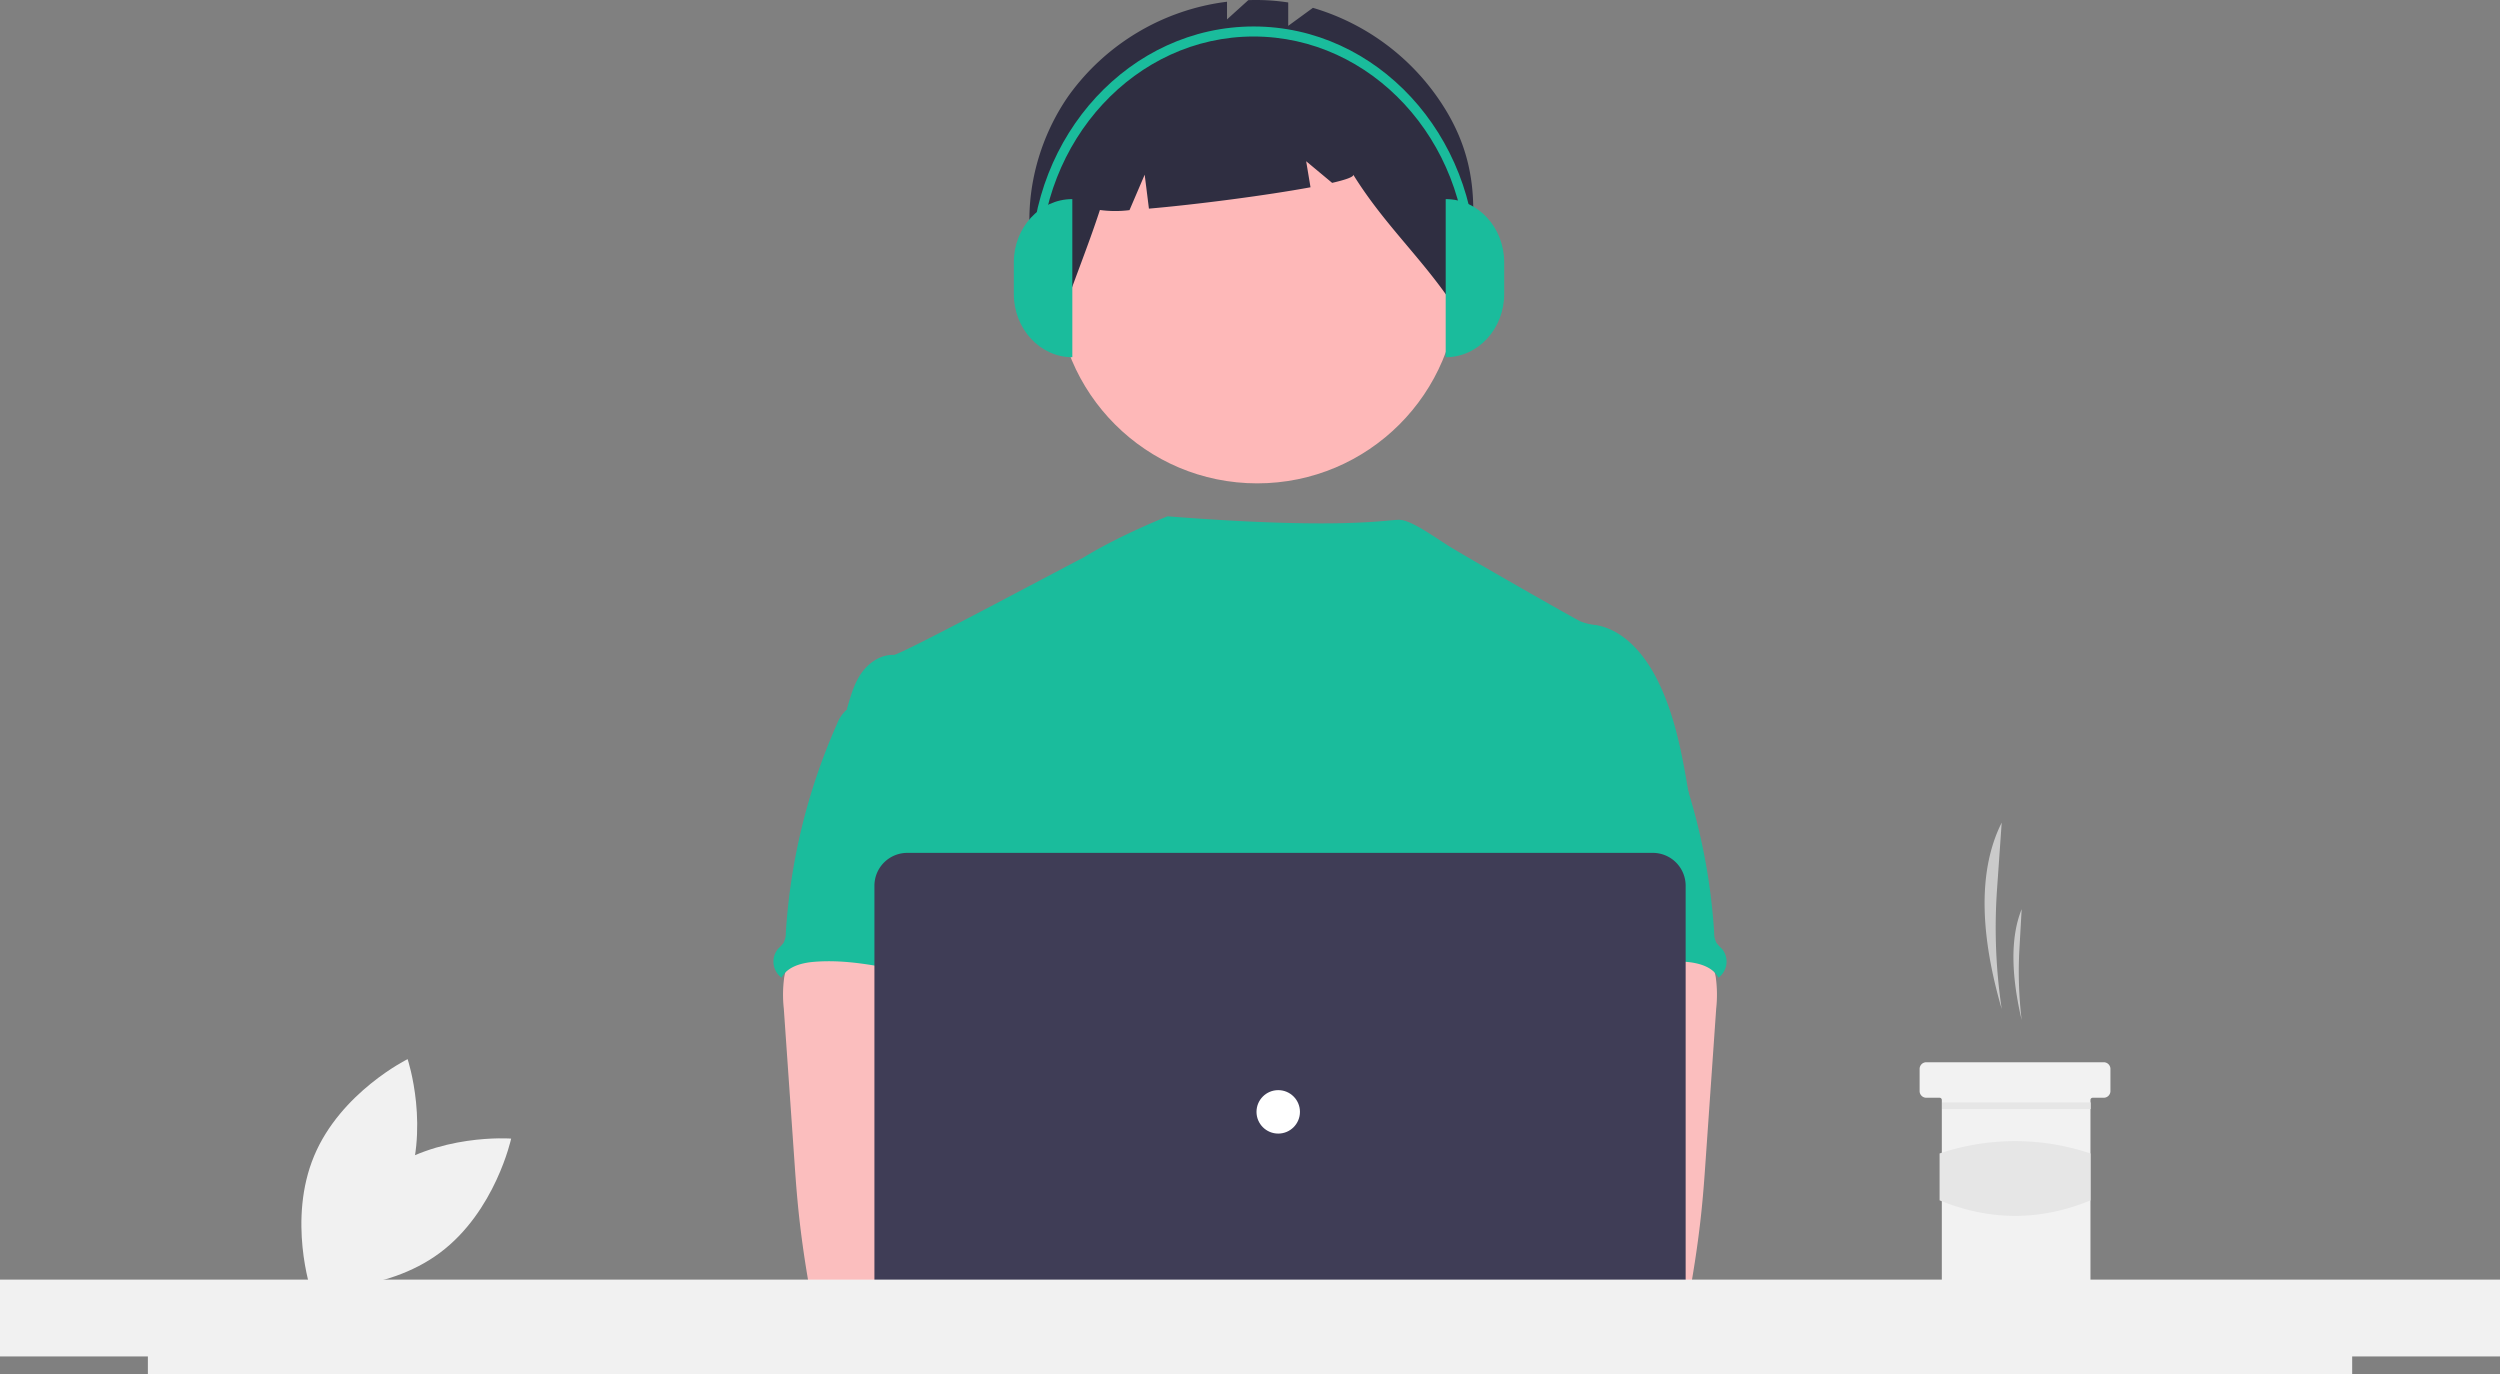 <svg height="483" viewBox="0 0 878.63 483" width="878.63" xmlns="http://www.w3.org/2000/svg"><rect x="0" y="0" width="878.63" height="483" fill="#808080" stroke="none"/><path d="m294.716 621.203c-19.511 14.544-25.04 40.135-25.04 40.135s26.104 2.009 45.615-12.535 25.04-40.135 25.04-40.135-26.104-2.009-45.615 12.535z" fill="#f1f1f1" transform="translate(-160.685 -208.5)"/><path d="m302.844 628.032c-9.377 22.456-32.862 34.028-32.862 34.028s-8.281-24.837 1.096-47.293 32.862-34.028 32.862-34.028 8.281 24.837-1.096 47.293z" fill="#f1f1f1" transform="translate(-160.685 -208.5)"/><path d="m864.187 563.114a194.657 194.657 0 0 1 -1.633-42.195l1.633-23.307c-9 17.908-6.966 41.479 0 65.502z" fill="#cacaca" transform="translate(-160.685 -208.5)"/><path d="m871.205 567.013a143.091 143.091 0 0 1 -.786-25.116l.786-13.873c-4.33 10.66-3.352 24.69 0 38.99z" fill="#cacaca" transform="translate(-160.685 -208.5)"/><path d="m902.401 584.17v7.798a2.352 2.352 0 0 1 -2.339 2.339h-3.899a.777.777 0 0 0 -.78.78v63.943a2.351 2.351 0 0 1 -2.339 2.339h-47.567a2.341 2.341 0 0 1 -2.339-2.339v-63.943a.782.782 0 0 0 -.78-.78h-4.679a2.341 2.341 0 0 1 -2.339-2.339v-7.798a2.336 2.336 0 0 1 2.339-2.339h62.383a2.346 2.346 0 0 1 2.339 2.339z" fill="#f2f2f2" transform="translate(-160.685 -208.5)"/><path d="m682.522 387.445h52.246v2.339h-52.246z" fill="#e6e6e6"/><path d="m895.383 630.369c-17.483 7.235-35.156 7.315-53.026 0v-16.481a83.274 83.274 0 0 1 53.026 0z" fill="#e6e6e6" transform="translate(-160.685 -208.5)"/><circle cx="441.853" cy="99.211" fill="#feb8b8" r="70.666"/><g transform="translate(-160.685 -208.5)"><path d="m668.54 246.746a81.614 81.614 0 0 0 -46.43-35.492l-8.675 6.331v-8.22a75.123 75.123 0 0 0 -14.032-.817l-7.485 6.772v-6.21a80.834 80.834 0 0 0 -55.763 33.169c-16.254 23.432-18.998 56.032-3.011 79.652 4.388-13.487 9.715-26.142 14.104-39.628a39.916 39.916 0 0 0 10.399.05l5.339-12.459 1.492 11.931c16.55-1.441 41.096-4.607 56.785-7.508l-1.526-9.154 9.128 7.606c4.806-1.106 7.66-2.11 7.425-2.877 11.668 18.811 25.948 30.826 37.616 49.637 4.432-26.525 9.532-48.58-5.365-72.784z" fill="#2f2e41"/><path d="m754.52 489.43c-2.43-14.619-4.936-29.519-11.731-42.689-4.466-8.626-11.554-16.847-21.11-18.552a20.422 20.422 0 0 1 -5.497-1.272c-2.8-1.349-40.425-22.827-46.405-26.568-5.135-3.212-13.24-9.158-17.327-9.158-4.112-.09-19.878 3.579-81.414-1.231 0 0-16.905 6.663-29.985 14.743-.198-.131-63.869 34.06-66.261 33.97-4.53-.191-8.741 2.71-11.338 6.362-2.596 3.652-3.814 8.174-5.089 12.546 13.907 30.97 26.631 61.98 40.539 92.95a7.931 7.931 0 0 1 1.006 3.815 9.31 9.31 0 0 1 -1.73 3.815c-6.82 10.956-6.603 24.736-5.858 37.613.746 12.877 1.668 26.478-4.087 38.02-1.565 3.169-3.601 6.069-5.089 9.238-3.486 7.177-4.746 30.131-2.71 37.842l255.121 7.309c-5.485-15.078 18.967-198.75 18.967-198.75z" fill="#1abc9c"/><path d="m436.31 551.903a45.043 45.043 0 0 0 -.153 11.109l3.657 52.513c.343 4.949.681 9.887 1.146 14.824.877 9.581 2.188 19.086 3.815 28.578a5.09 5.09 0 0 0 5.216 4.949c16.096 3.406 32.726 3.27 49.153 2.342 25.067-1.399 89.198-4.046 93.116-9.136s1.635-13.322-3.474-17.438-89.739-14.149-89.739-14.149c.827-6.553 3.321-12.724 5.688-18.946 4.25-11.035 8.22-22.432 8.297-34.253s-4.377-24.25-14.061-31.022c-7.966-5.56-18.221-6.591-27.928-6.362-7.062.203-19.265-1.489-25.716 1.272-5.105 2.248-8.064 10.722-9.017 15.72z" fill="#fbbebe"/><path d="m457.627 458.523a13.17 13.17 0 0 0 -2.824 4.518 213.588 213.588 0 0 0 -17.941 73.316 7.329 7.329 0 0 1 -.827 3.55 15.535 15.535 0 0 1 -1.87 2.023 7.024 7.024 0 0 0 .84 9.898q.173.146.356.281c2.099-3.951 7.125-5.242 11.592-5.586 21.389-1.692 42.282 8.259 63.734 7.508-1.514-5.23-3.691-10.256-4.925-15.548-5.459-23.502 8.156-49.089-.191-71.726-1.667-4.53-4.453-8.983-8.843-10.968a23.555 23.555 0 0 0 -5.662-1.499c-5.421-.98-16.212-5.166-21.453-3.486-1.935.624-2.697 2.443-4.301 3.542-2.436 1.556-5.667 2.128-7.686 4.177z" fill="#1abc9c"/><path d="m754.672 536.183c-6.451-2.762-18.653-1.069-25.716-1.272-9.707-.229-19.962.802-27.928 6.362-9.684 6.772-14.137 19.201-14.061 31.022s4.046 23.218 8.297 34.253c2.366 6.222 4.861 12.393 5.688 18.946 0 0-84.63 10.034-89.739 14.149s-7.392 12.348-3.474 17.438 126.173 10.2 142.269 6.794a5.09 5.09 0 0 0 5.216-4.949c1.627-9.491 2.937-18.996 3.815-28.578.465-4.937.802-9.874 1.146-14.824l3.657-52.513a45.043 45.043 0 0 0 -.153-11.109c-.954-4.998-3.913-13.472-9.017-15.72z" fill="#fbbebe"/><path d="m734.687 454.346c-1.603-1.099-2.366-2.918-4.301-3.542-5.241-1.68-16.032 2.507-21.453 3.486a23.555 23.555 0 0 0 -5.662 1.499c-4.389 1.985-7.175 6.438-8.843 10.968-8.347 22.637 5.268 48.224-.191 71.726-1.234 5.293-3.411 10.318-4.925 15.548 21.453.751 42.346-9.2 63.734-7.508 4.467.343 9.493 1.635 11.592 5.586q.183-.135.356-.281a7.024 7.024 0 0 0 .84-9.898 15.535 15.535 0 0 1 -1.87-2.023 7.329 7.329 0 0 1 -.827-3.55 213.588 213.588 0 0 0 -17.941-73.316 13.17 13.17 0 0 0 -2.824-4.518c-2.019-2.049-5.25-2.621-7.686-4.177z" fill="#1abc9c"/></g><circle cx="420.924" cy="438.81" fill="#fbbebe" r="19.073"/><circle cx="463.156" cy="438.81" fill="#fbbebe" r="19.073"/><path d="m741.572 690.288h-262.031a11.552 11.552 0 0 1 -11.539-11.539v-158.967a11.552 11.552 0 0 1 11.539-11.539h262.031a11.552 11.552 0 0 1 11.539 11.539v158.967a11.552 11.552 0 0 1 -11.539 11.539z" fill="#3f3d56" transform="translate(-160.685 -208.5)"/><circle cx="449.236" cy="390.766" fill="#fff" r="7.635"/><path d="m878.63 449.724h-878.63v27h51.97v6.276h774.71v-6.276h51.95z" fill="#f1f1f1"/><path d="m537.556 334.049c-11.355 0-20.559-9.952-20.559-22.229v-11.115c0-12.277 9.205-22.229 20.559-22.229v55.574z" fill="#1abc9c" transform="translate(-160.685 -208.5)"/><path d="m668.779 278.476c11.355 0 20.559 9.952 20.559 22.229v11.115c0 12.277-9.205 22.229-20.559 22.229z" fill="#1abc9c" transform="translate(-160.685 -208.5)"/><path d="m679.553 302.452h-3.262c0-44.73-33.656-81.121-75.026-81.121-41.369 0-75.026 36.391-75.026 81.121h-3.262c0-46.675 35.12-84.648 78.288-84.648 43.168 0 78.288 37.973 78.288 84.648z" fill="#1abc9c" transform="translate(-160.685 -208.5)"/></svg>